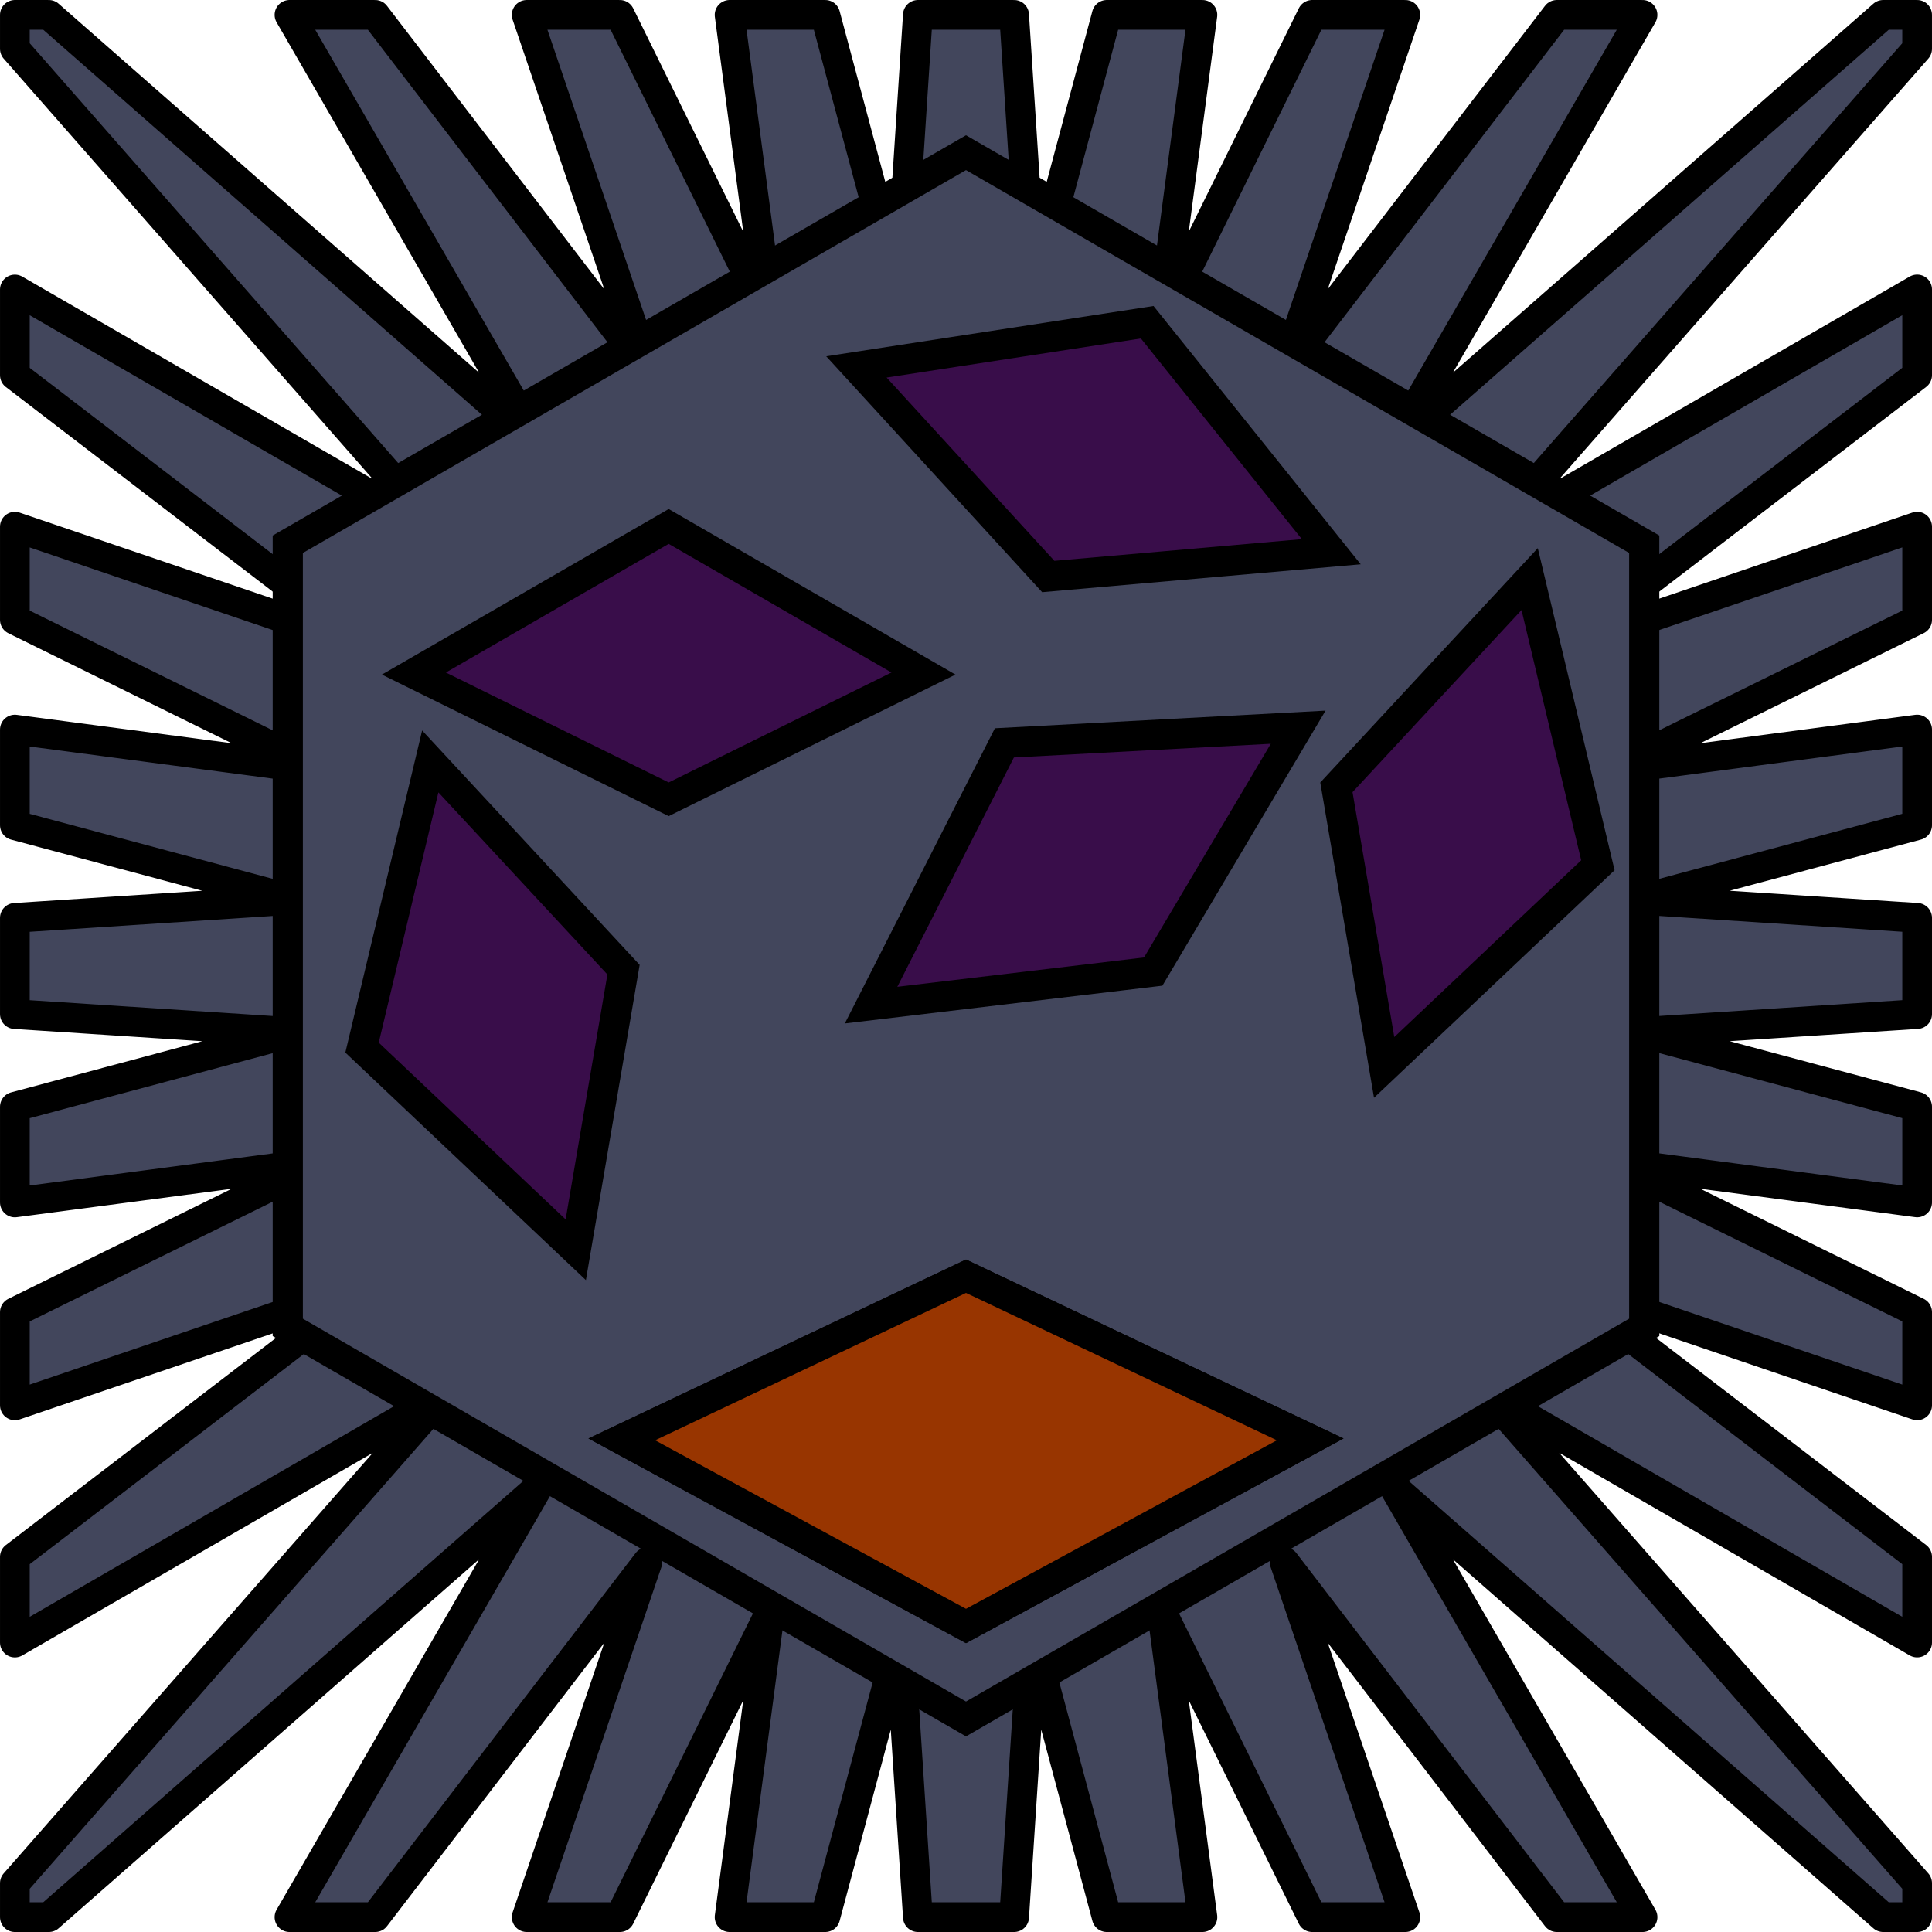 <?xml version="1.0" encoding="UTF-8" standalone="no"?>
<!-- Created with Inkscape (http://www.inkscape.org/) -->

<svg
   xmlns:dc="http://purl.org/dc/elements/1.1/"
   xmlns:cc="http://creativecommons.org/ns#"
   xmlns:rdf="http://www.w3.org/1999/02/22-rdf-syntax-ns#"
   xmlns:svg="http://www.w3.org/2000/svg"
   xmlns="http://www.w3.org/2000/svg"
   xmlns:sodipodi="http://sodipodi.sourceforge.net/DTD/sodipodi-0.dtd"
   xmlns:inkscape="http://www.inkscape.org/namespaces/inkscape"
   width="128"
   height="128"
   viewBox="0 0 128 128"
   id="svg2"
   version="1.1"
   inkscape:version="0.92.3 (2405546, 2018-03-11)"
   sodipodi:docname="character_omikhli.svg">
  <defs
     id="defs4" />
  <sodipodi:namedview
     id="base"
     pagecolor="#ffffff"
     bordercolor="#666666"
     borderopacity="1.0"
     inkscape:pageopacity="0.0"
     inkscape:pageshadow="2"
     inkscape:zoom="3.959798"
     inkscape:cx="66.96227"
     inkscape:cy="46.972017"
     inkscape:document-units="px"
     inkscape:current-layer="layer1"
     showgrid="false"
     units="px"
     inkscape:window-width="1858"
     inkscape:window-height="1057"
     inkscape:window-x="54"
     inkscape:window-y="-8"
     inkscape:window-maximized="1" />
  <g
     inkscape:label="Layer 1"
     inkscape:groupmode="layer"
     id="layer1"
     transform="translate(0,-924.362)">
    <path
       style="color:#000000;clip-rule:nonzero;display:inline;overflow:visible;visibility:visible;opacity:1;isolation:auto;mix-blend-mode:normal;color-interpolation:sRGB;color-interpolation-filters:linearRGB;solid-color:#000000;solid-opacity:1;fill:#42465c;fill-opacity:1;fill-rule:nonzero;stroke:#000000;stroke-width:1.969;stroke-linecap:round;stroke-linejoin:round;stroke-miterlimit:4;stroke-dasharray:none;stroke-dashoffset:0;stroke-opacity:1;color-rendering:auto;image-rendering:auto;shape-rendering:auto;text-rendering:auto;enable-background:accumulate"
       d="m 0.985,925.347 v 2.25 L 29.383,959.952 0.985,943.541 v 5.679 L 24.506,967.253 0.985,959.256 v 6.173 L 21.146,975.362 0.985,972.699 v 6.338 l 18.448,4.935 -18.448,1.202 v 6.375 l 18.448,1.202 -18.448,4.937 v 6.339 l 20.162,-2.663 -20.162,9.933 v 6.173 l 23.521,-7.996 -23.521,18.033 v 5.679 L 29.383,1016.772 0.985,1049.128 v 2.25 H 3.235 l 32.356,-28.398 -16.412,28.398 h 5.679 l 18.033,-23.521 -7.996,23.521 h 6.173 L 51,1031.216 48.337,1051.378 H 54.675 l 4.935,-18.448 1.202,18.448 h 6.377 l 1.202,-18.448 4.935,18.448 h 6.338 L 77,1031.216 l 9.933,20.162 h 6.173 l -7.996,-23.521 18.033,23.521 h 5.679 l -16.412,-28.398 32.356,28.398 h 2.25 v -2.25 l -28.398,-32.356 28.398,16.412 v -5.679 l -23.521,-18.033 23.521,7.996 v -6.173 l -20.162,-9.933 20.162,2.663 v -6.339 l -18.448,-4.937 18.448,-1.202 v -6.375 l -18.448,-1.202 18.448,-4.935 v -6.338 l -20.162,2.663 20.162,-9.933 v -6.173 l -23.521,7.996 23.521,-18.033 v -5.679 L 98.617,959.952 127.015,927.597 v -2.25 h -2.25 l -32.356,28.398 16.412,-28.398 h -5.679 l -18.033,23.521 7.996,-23.521 H 86.933 L 77,945.508 79.663,925.347 H 73.325 l -4.935,18.448 -1.202,-18.448 H 60.812 L 59.61,943.795 54.675,925.347 H 48.337 L 51,945.508 41.067,925.347 h -6.173 l 7.996,23.521 -18.033,-23.521 H 19.179 L 35.59,953.745 3.235,925.347 Z"
       id="path869"
       inkscape:connector-curvature="0" />
    <path
       sodipodi:type="star"
       style="color:#000000;clip-rule:nonzero;display:inline;overflow:visible;visibility:visible;opacity:1;isolation:auto;mix-blend-mode:normal;color-interpolation:sRGB;color-interpolation-filters:linearRGB;solid-color:#000000;solid-opacity:1;fill:#42465c;fill-opacity:1;fill-rule:nonzero;stroke:#000000;stroke-width:2;stroke-linecap:round;stroke-linejoin:miter;stroke-miterlimit:4;stroke-dasharray:none;stroke-dashoffset:0;stroke-opacity:1;color-rendering:auto;image-rendering:auto;shape-rendering:auto;text-rendering:auto;enable-background:accumulate"
       id="path4140"
       sodipodi:sides="6"
       sodipodi:cx="64"
       sodipodi:cy="986.36218"
       sodipodi:r1="51.885372"
       sodipodi:r2="44.934052"
       sodipodi:arg1="0.52359878"
       sodipodi:arg2="1.0471976"
       inkscape:flatsided="true"
       inkscape:rounded="0"
       inkscape:randomized="0"
       d="M 108.934,1012.305 64,1038.248 l -44.934,-25.943 0,-51.885 L 64,934.477 108.934,960.419 Z" />
    <path
       style="color:#000000;clip-rule:nonzero;display:inline;overflow:visible;visibility:visible;opacity:1;isolation:auto;mix-blend-mode:normal;color-interpolation:sRGB;color-interpolation-filters:linearRGB;solid-color:#000000;solid-opacity:1;fill:#390d4a;fill-opacity:1;fill-rule:nonzero;stroke:#000000;stroke-width:2;stroke-linecap:round;stroke-linejoin:miter;stroke-miterlimit:4;stroke-dasharray:none;stroke-dashoffset:0;stroke-opacity:1;color-rendering:auto;image-rendering:auto;shape-rendering:auto;text-rendering:auto;enable-background:accumulate"
       d="m 44.302,977.317 -16.88,-8.331 16.88,-9.746 16.88,9.746 z"
       id="path4140-2-5"
       inkscape:connector-curvature="0"
       sodipodi:nodetypes="ccccc" />
    <path
       style="color:#000000;clip-rule:nonzero;display:inline;overflow:visible;visibility:visible;opacity:1;isolation:auto;mix-blend-mode:normal;color-interpolation:sRGB;color-interpolation-filters:linearRGB;solid-color:#000000;solid-opacity:1;fill:#983500;fill-opacity:1;fill-rule:nonzero;stroke:#000000;stroke-width:2;stroke-linecap:round;stroke-linejoin:miter;stroke-miterlimit:4;stroke-dasharray:none;stroke-dashoffset:0;stroke-opacity:1;color-rendering:auto;image-rendering:auto;shape-rendering:auto;text-rendering:auto;enable-background:accumulate"
       d="M 64,1032.087 41.195,1019.725 64,1008.915 l 22.805,10.81 z"
       id="path4140-2-5-6"
       inkscape:connector-curvature="0"
       sodipodi:nodetypes="ccccc" />
    <path
       style="color:#000000;clip-rule:nonzero;display:inline;overflow:visible;visibility:visible;opacity:1;isolation:auto;mix-blend-mode:normal;color-interpolation:sRGB;color-interpolation-filters:linearRGB;solid-color:#000000;solid-opacity:1;fill:#983500;fill-opacity:1;fill-rule:nonzero;stroke:#000000;stroke-width:2;stroke-linecap:round;stroke-linejoin:miter;stroke-miterlimit:4;stroke-dasharray:none;stroke-dashoffset:0;stroke-opacity:1;color-rendering:auto;image-rendering:auto;shape-rendering:auto;text-rendering:auto;enable-background:accumulate"
       d="M 64,1032.087 41.195,1019.725 64,1008.915 l 22.805,10.81 z"
       id="path4140-2-5-6-0"
       inkscape:connector-curvature="0"
       sodipodi:nodetypes="ccccc" />
    <path
       style="color:#000000;clip-rule:nonzero;display:inline;overflow:visible;visibility:visible;opacity:1;isolation:auto;mix-blend-mode:normal;color-interpolation:sRGB;color-interpolation-filters:linearRGB;solid-color:#000000;solid-opacity:1;fill:#390d4a;fill-opacity:1;fill-rule:nonzero;stroke:#000000;stroke-width:2;stroke-linecap:round;stroke-linejoin:miter;stroke-miterlimit:4;stroke-dasharray:none;stroke-dashoffset:0;stroke-opacity:1;color-rendering:auto;image-rendering:auto;shape-rendering:auto;text-rendering:auto;enable-background:accumulate"
       d="m 69.45,962.557 -12.71,-13.885 19.265,-2.961 12.197,15.204 z"
       id="path4140-2-5-1"
       inkscape:connector-curvature="0"
       sodipodi:nodetypes="ccccc" />
    <path
       style="color:#000000;clip-rule:nonzero;display:inline;overflow:visible;visibility:visible;opacity:1;isolation:auto;mix-blend-mode:normal;color-interpolation:sRGB;color-interpolation-filters:linearRGB;solid-color:#000000;solid-opacity:1;fill:#390d4a;fill-opacity:1;fill-rule:nonzero;stroke:#000000;stroke-width:2;stroke-linecap:round;stroke-linejoin:miter;stroke-miterlimit:4;stroke-dasharray:none;stroke-dashoffset:0;stroke-opacity:1;color-rendering:auto;image-rendering:auto;shape-rendering:auto;text-rendering:auto;enable-background:accumulate"
       d="m 76.403,988.731 -18.692,2.223 8.833,-17.375 19.464,-1.038 z"
       id="path4140-2-5-13"
       inkscape:connector-curvature="0"
       sodipodi:nodetypes="ccccc" />
    <path
       style="color:#000000;clip-rule:nonzero;display:inline;overflow:visible;visibility:visible;opacity:1;isolation:auto;mix-blend-mode:normal;color-interpolation:sRGB;color-interpolation-filters:linearRGB;solid-color:#000000;solid-opacity:1;fill:#390d4a;fill-opacity:1;fill-rule:nonzero;stroke:#000000;stroke-width:2;stroke-linecap:round;stroke-linejoin:miter;stroke-miterlimit:4;stroke-dasharray:none;stroke-dashoffset:0;stroke-opacity:1;color-rendering:auto;image-rendering:auto;shape-rendering:auto;text-rendering:auto;enable-background:accumulate"
       d="m 88.54,976.525 12.804,-13.798 4.52,18.96 -14.16,13.394 z"
       id="path4140-2-5-13-3"
       inkscape:connector-curvature="0"
       sodipodi:nodetypes="ccccc" />
    <path
       style="color:#000000;clip-rule:nonzero;display:inline;overflow:visible;visibility:visible;opacity:1;isolation:auto;mix-blend-mode:normal;color-interpolation:sRGB;color-interpolation-filters:linearRGB;solid-color:#000000;solid-opacity:1;fill:#390d4a;fill-opacity:1;fill-rule:nonzero;stroke:#000000;stroke-width:2;stroke-linecap:round;stroke-linejoin:miter;stroke-miterlimit:4;stroke-dasharray:none;stroke-dashoffset:0;stroke-opacity:1;color-rendering:auto;image-rendering:auto;shape-rendering:auto;text-rendering:auto;enable-background:accumulate"
       d="m 41.31,988.606 -12.804,-13.798 -4.52,18.96 14.16,13.394 z"
       id="path4140-2-5-13-3-5"
       inkscape:connector-curvature="0"
       sodipodi:nodetypes="ccccc" />
  </g>
</svg>
